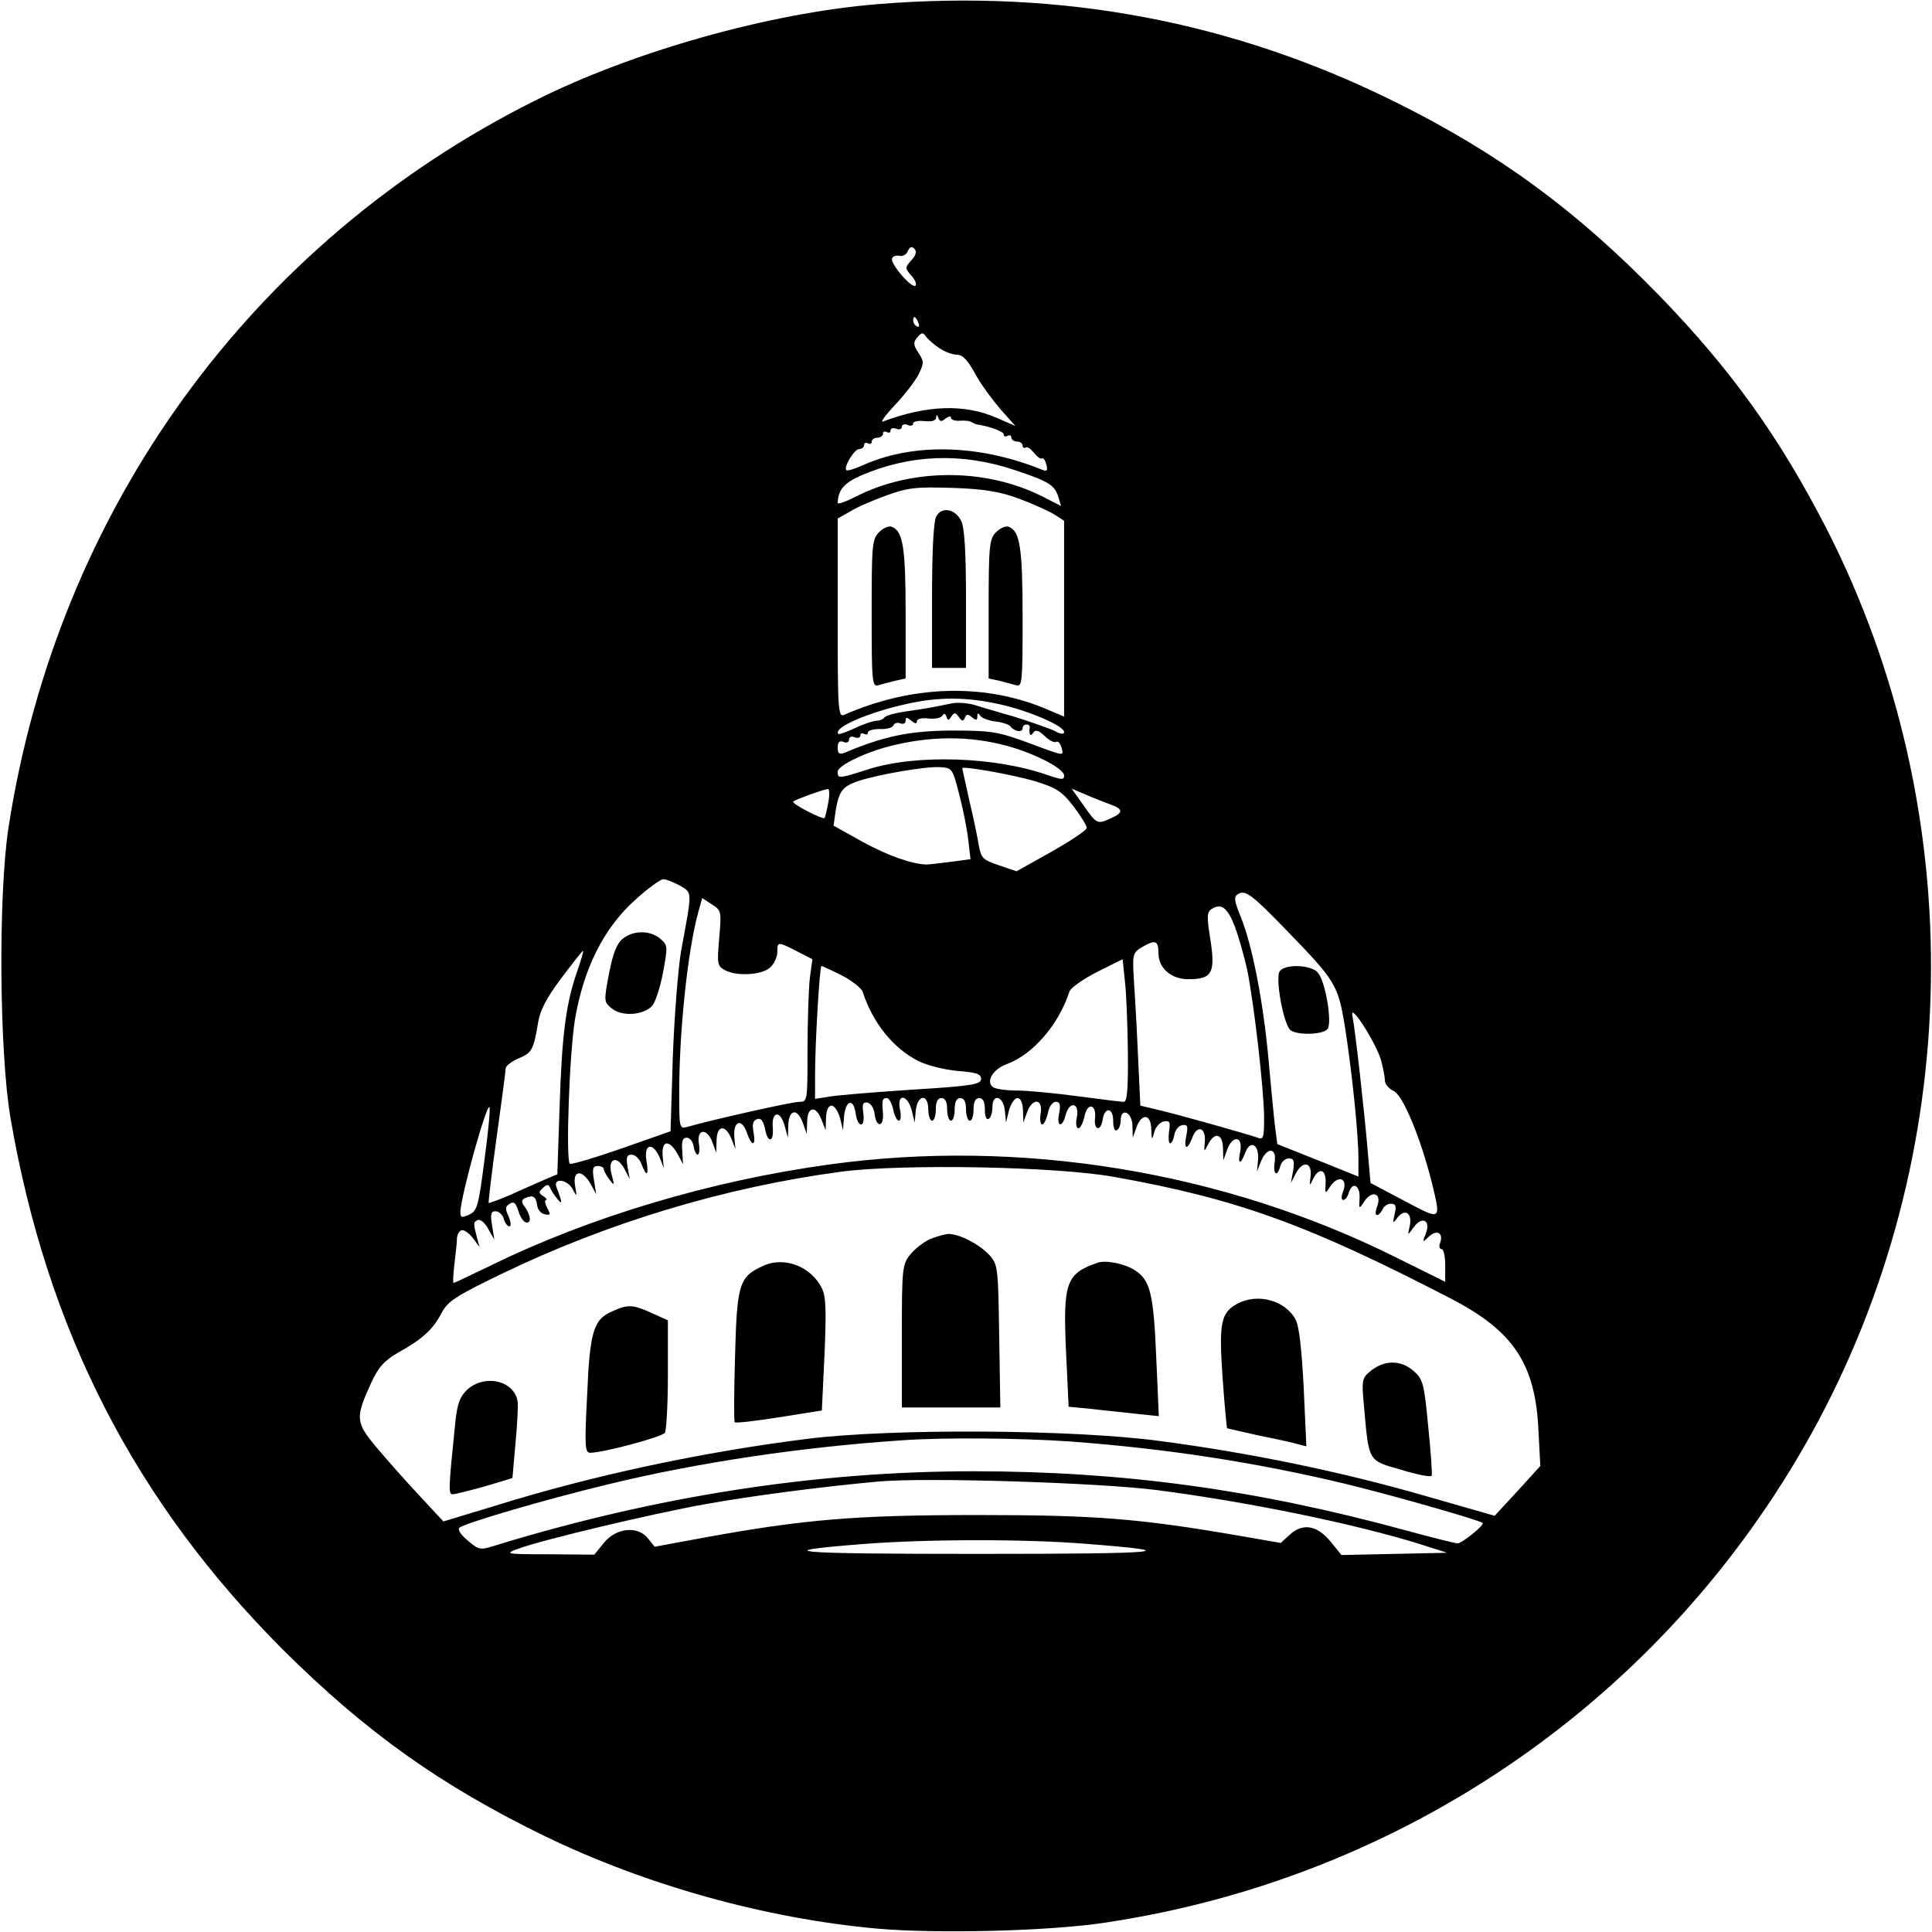 <svg version="1" xmlns="http://www.w3.org/2000/svg" width="682.667" height="682.667" viewBox="0 0 512 512"><path d="M232.6 1.1c-28.6 2.3-65.1 12.6-90.9 25.6C66.6 64.3 15.4 134.9 2.3 219c-2.8 17.8-2.5 59.9.5 77.4 9.7 56.2 32.9 101.4 72.1 140.7 22 21.9 41.9 36.1 69.7 49.6 26.7 12.9 58.1 21.7 87.8 24.4 15.7 1.4 45.7.7 60.6-1.6 79.4-11.9 148.1-59.5 186.9-129.3 40.9-73.7 42.5-164.9 4.2-240-12.5-24.3-25.2-42.1-44.5-62-21.9-22.5-42.5-37.6-69.7-51.1-43-21.4-88.6-30-137.3-26zm8.9 67.9c-1.7 1.9-1.7 2.1 0 4 1 1.1 1.5 2.3 1.1 2.7-.9.9-6.7-5.8-6.2-7.2.2-.6 1.1-.9 2-.7.9.2 1.9-.4 2.2-1.3.5-1.1 1-1.3 1.7-.6.7.7.5 1.7-.8 3.1zm1.9 16.6c.3.8.2 1.2-.4.9-.6-.3-1-1-1-1.6 0-1.4.7-1.1 1.4.7zm5.6 6.7c1.3.9 3.4 1.7 4.6 1.7 1.5 0 2.8 1.4 4.7 4.8 1.4 2.7 4.5 6.9 6.7 9.5l4.1 4.6-4.8-2.1c-8.6-3.8-18.5-3.5-30.3.9-.8.3.6-1.6 3.1-4.3 2.6-2.7 5.4-6.4 6.3-8.1 1.5-3.1 1.5-3.5 0-5.8-1.4-2.1-1.4-2.8-.3-4.1 1.1-1.3 1.5-1.4 2.3-.2.6.8 2.2 2.2 3.6 3.1zm1.6 18.6c.8-.6 1.4-.7 1.4-.2 0 .5 1 .9 2.3.8 1.2-.1 2.7 0 3.2.4.6.3 1.2.6 1.5.6 3.4.5 7 1.9 7 2.6 0 .6.5.7 1 .4.6-.3 1-.1 1 .4 0 .6.7 1.1 1.5 1.1s1.5.5 1.5 1.1c0 .5.4.8.8.5.5-.3 1.4.4 2.2 1.4.8 1 1.7 1.7 2.1 1.5.4-.3.9.5 1.2 1.6.4 1.6.2 1.9-1.1 1.4-16.5-6.7-33.8-7.2-47.1-1.4-2.4 1.1-4.6 1.8-4.8 1.5-.8-.8 2.1-5.6 3.4-5.6.7 0 1.3-.5 1.3-1.1 0-.5.5-.7 1-.4.6.3 1 .1 1-.4 0-.6.7-1.1 1.5-1.1s1.5-.5 1.5-1.1c0-.5.5-.7 1-.4.6.3 1 .2 1-.4 0-.6.7-.8 1.5-.5.8.4 1.5.1 1.5-.5s.7-.8 1.5-.5c.8.4 1.5.2 1.5-.4 0-.5 1.4-.8 3-.6 1.9.2 3-.1 3.1-.9 0-.9.2-.9.6.1.4 1 .8 1 1.9.1zm18.1 13.6c9.3 3.1 10.8 4 11.8 7.3l.7 2.3-4.9-2.5c-15-7.6-34.6-7.6-49.5 0-2.7 1.4-4.8 2.1-4.8 1.7.1-3.5 1.7-5.3 6.2-7.3 13.1-5.6 26.6-6.1 40.5-1.5zm1.5 7.7c3.7 1.4 7.9 3.3 9.3 4.2l2.5 1.6v51.9l-5.7-2.4c-16.2-6.5-34.9-5.8-52.5 1.9-1.7.8-1.8-.8-1.8-25.6v-26.4l3.2-1.8c1.7-1.1 6.1-3 9.7-4.3 5.8-2.1 7.9-2.3 17.6-2 8.6.3 12.5 1 17.7 2.9zm-5.9 54.3c7.7 1.6 17.7 5.8 17.7 7.5 0 .7-1 .6-2.7-.4-1.6-.7-6.2-2.3-10.3-3.6-4.1-1.2-9-2.6-10.8-3.2-1.8-.5-4.5-.7-6-.4-4.2.9-6.3 1.3-11.9 2.1-2.9.4-5.5 1.1-5.9 1.6-.3.5-1.3.9-2.2.9-.9.1-3.5.9-5.7 2-2.2 1-4.1 1.7-4.3 1.5-1.6-1.6 7.8-5.7 18.3-8 8-1.8 15.5-1.8 23.8 0zm-12.2 3.4c.8-1.2 1.1-1.1 2 .1.8 1.2 1.2 1.2 1.6.2.4-1 .8-1 1.9-.1 1.1.9 1.4.8 1.4-.2s.2-1.1.8-.2c.4.6 2.2 1.3 4 1.5 1.8.2 3.6.8 4 1.3 1 1.4 3.2 1.7 3.2.5 0-.6.5-1 1-1 .6 0 .9.3.9.7-.3 1.9.2 2.7.9 1.5.6-.9 1.4-.7 3 .8 1.2 1.2 2.6 1.9 3.1 1.6.5-.3 1.1.4 1.4 1.5.6 2.4 1.3 2.5-10.3-1.8-6.7-2.4-8.8-2.7-19-2.7-11 .1-17.8 1.5-28.2 5.9-1.4.5-1.8.2-1.8-1.4 0-1.4.5-1.9 1.5-1.5.8.4 1.5.1 1.5-.6s.7-1 1.5-.6c.8.3 1.5.1 1.5-.5s.5-.7 1-.4c.6.3 1 .2 1-.4 0-.5 1.4-.9 3.2-.9 1.8.1 3.4-.4 3.6-1 .2-.6 1-.8 1.8-.5.8.3 1.4 0 1.4-.7 0-1 .3-1 1.5 0 1 .8 1.5.9 1.5.1 0-.6 1.3-.9 3-.7 1.7.2 3.3-.1 3.7-.7.4-.7.8-.7 1.1.2.4 1.1.6 1.1 1.3 0zm14.9 7.8c7.3 2 15 6 15 7.8 0 1.2-.5 1.2-4.1 0-14-5-35.1-5.7-47.9-1.6-7.8 2.5-8 2.5-8 .6 0-1.5 6.5-4.8 13.2-6.6 11-2.9 21.6-3 31.8-.2zm-12.8 12.8c1 3.8 2.1 9.3 2.4 12.1l.6 5.1-5.3.7c-3 .4-5.8.7-6.4.7-3.9-.1-10.3-2.4-16.9-6l-7.7-4.3.6-4.2c.9-5.1 1.8-6.2 6.2-7.7 5.4-1.7 17.4-3.8 21.3-3.6 3.4.2 3.4.3 5.2 7.2zm20-3.5c5.8 1.8 7.2 2.7 10.3 6.7 1.9 2.5 3.5 5.1 3.5 5.7 0 .6-4.2 3.4-9.3 6.3l-9.3 5.2-4.7-1.6c-4.2-1.4-4.7-1.9-5.3-5.2-.3-2-1.4-7.3-2.5-11.9-1-4.6-1.9-8.5-1.9-8.6 0-.7 13.4 1.7 19.2 3.4zm-54.7 5.7c-.4 2.1-.8 3.9-1 4.1-.2.2-2.2-.6-4.5-1.8-2.3-1.2-4-2.3-3.8-2.6.6-.5 8-3.2 9.2-3.3.4-.1.5 1.6.1 3.6zm74.8.5c3.4 1.2 3.4 2.2.2 3.6-3.7 1.7-3.8 1.7-7.3-3.3L284 209l3.8 1.6c2 .9 4.9 2 6.5 2.6zm-114.1 21.5c3.3 2 3.3 1.1.3 17.3-.8 4.7-1.8 17.3-2.2 28.2l-.6 19.6-13.1 4.6c-7.2 2.5-13.3 4.3-13.6 4-1.1-1.2-.1-29.5 1.4-38.4 2.3-13.4 7.6-24 15.8-31.4 3.4-3.1 6.8-5.6 7.6-5.6.8 0 2.7.8 4.4 1.7zm160.9 12c12.8 13.2 13.5 14.3 15.3 25.3 1.8 11.3 3.6 28.3 3.6 35v4.8l-10.7-4.3-10.8-4.3-.7-5.4c-.3-2.9-1.1-10.9-1.7-17.8-1.4-14.8-4.2-29.3-7.2-36.8-1.8-4.4-2-5.5-.9-6.2 2-1.3 3.6-.1 13.1 9.7zm-150.5 1.9c-.6 6.8-.5 7.4 1.5 8.5 3.2 1.7 9.8 1.3 12-.7 1-.9 1.9-2.8 1.9-4.1 0-2.8.1-2.8 5.2-.2l4.1 2.1-.7 5.1c-.3 2.9-.6 11.4-.6 18.9 0 13.6 0 13.8-2.2 13.8-2 0-23.3 4.8-29.5 6.6-2.3.6-2.3.5-2.3-9.2 0-16.1 2.2-37.1 5-47.5l1.1-3.9 2.6 1.7c2.5 1.6 2.5 1.9 1.9 8.9zm136.6-3.2c1 2.7 2.5 7.9 3.3 11.5 1.8 8.8 4.5 32.1 4.5 39.5 0 5.1-.2 5.7-1.7 5.1-2.2-.8-21.2-6.2-26.9-7.5l-4.2-1-.6-12.8c-.3-7-.8-16.1-1.1-20.2-.4-7.4-.4-7.5 2.5-9.2 3.2-1.8 4-1.5 4 1.8 0 3.9 3.3 6.9 7.9 6.9 6.3 0 7.2-1.6 5.9-10.3-1-6.2-1-7.5.3-8.3 2.5-1.6 4.1-.5 6.1 4.5zM153 257.3c-3 8.5-4.1 16.9-4.7 36l-.6 17.9-3.1 1.3c-1.7.8-5.8 2.5-9 4-3.2 1.4-6 2.4-6.1 2.3-.1-.2.8-8 2.1-17.3 1.3-9.4 2.4-17.6 2.4-18.3 0-.7 1.5-1.9 3.4-2.7 3.6-1.5 4-2.3 5.2-9.5.5-3.2 2.2-6.5 6.1-11.7 3-4 5.6-7.3 5.8-7.3.2 0-.5 2.4-1.5 5.3zm145.9 21.4c.1 10-.2 13.3-1.1 13.3-.7 0-6.2-.7-12.3-1.5-6-.8-13.2-1.5-16-1.5-2.7 0-5.5-.4-6.2-.8-2.2-1.4-.3-4.8 3.5-6.2 6.9-2.5 13.8-10.5 16.6-19.2.3-1 3.6-3.3 7.3-5.2l6.8-3.4.6 5.7c.4 3.1.7 11.6.8 18.8zm-75.8-20.2c2.7 1.4 5.2 3.4 5.5 4.3 2.7 8.3 8.1 15 14.8 18.4 2.2 1.1 6.9 2.3 10.3 2.6 5 .4 6.3.8 6.3 2.1 0 1.5-2.4 1.9-18.7 2.9-10.4.7-20.3 1.5-22 1.9l-3.3.5v-6.3c0-8.4 1.2-28.9 1.7-28.9.2 0 2.6 1.1 5.4 2.5zM366 281c.5 1.9 1 4.3 1 5.3 0 .9 1 2.2 2.3 2.8 2.5 1.1 7.2 12.5 10.2 24.5 2.4 10 2.6 9.9-7.4 4.6l-8.9-4.7-.7-8c-.9-10.8-3.4-33-4.1-36.3-.8-3.9 6.3 7.2 7.6 11.8zm-129.3 13c.3 1.6 1 3 1.5 3s.7-1.3.3-3c-.9-4.3 2-4 3.1.2l.8 3.3.3-3.3c.5-4.2 3.3-4.4 3.3-.2 0 1.6.5 3 1 3 .6 0 1-1.4 1-3 0-2 .5-3 1.5-3s1.5 1 1.5 3c0 1.6.5 3 1 3 .6 0 1-1.4 1-3 0-2 .5-3 1.5-3s1.5 1 1.5 3c0 1.6.5 3 1 3 .6 0 1-1.4 1-3 0-2 .5-3 1.5-3s1.5 1 1.5 3.1c0 1.7.4 2.8 1 2.4.6-.3 1-1.7 1-3.1 0-3.7 2.8-3 3.3.8l.3 3.3.8-3.3c.5-1.7 1.5-3.2 2.2-3.2.9 0 1.4 1.2 1.5 3.2l.1 3.3 1-2.8c1.4-3.8 4.2-3.6 3.6.3-.3 1.6-.1 3 .4 3s1.1-1.4 1.5-3c.3-1.7 1.2-3 2.1-3 1.1 0 1.3.7.9 3-.8 3.6.8 4.1 1.7.5 1-3.8 3.7-3.3 3 .5-.4 1.7-.2 3 .4 3 .5 0 1.2-1.4 1.6-3.1.7-3.8 3.2-3.4 2.8.4-.4 3.2 1.5 3.7 2 .5.5-3.5 2.8-3.4 2.8.2 0 1.8.4 2.9 1 2.5.6-.3 1-1.5 1-2.6 0-3.5 3-2.2 3.1 1.3l.1 3.3 1-2.8c1.4-3.8 3.8-3.5 3.9.5.1 3 .2 3.1.8.8.4-1.4 1.5-2.6 2.5-2.8 1.6-.3 1.8.1 1.4 2.7-.2 1.7-.1 3.1.3 3.1s.9-1 1.1-2.2c.2-1.3 1.1-2.4 2-2.6 1.5-.3 1.7.2 1.2 2.7-.8 3.8.3 4.1 1.6.5 1.3-3.4 3.6-2.6 3.3 1.2-.3 2.8-.2 2.8.9.6 1.7-3.3 3.8-2.8 3.9 1l.1 3.3 1-2.8c1.4-3.9 4.2-3.7 3.5.3-.8 3.6 0 3.9 1.3.5 1.3-3.5 3.7-2.3 3.4 1.8l-.3 3.2 1.1-2.8c1.6-3.8 4.2-3.6 3.6.3-.5 3.3.7 4.1 1.5 1 .3-1.1 1.3-2 2.2-2 1.4 0 1.6.6 1.2 3.2l-.6 3.3 1.4-2.7c1.9-3.4 4.3-2.7 3.8 1-.3 2.7-.3 2.7.8.4 1.6-3 3.4-2.2 3.2 1.4-.2 2.9-.1 2.9 1.3.7 2.1-3 4.6-2 3.4 1.3-.6 1.4-.6 2.4 0 2.4.5 0 1.2-.9 1.5-2.1 1-2.9 3-1.7 2.8 1.7-.2 2.9-.1 2.9 1.3.7 2.1-3 4.6-2 3.4 1.3-.5 1.3-.6 2.4-.1 2.4s1.1-.7 1.5-1.5c.3-.8 1.3-1.5 2.2-1.5 1.3 0 1.5.6 1 2.7-.6 2.6-.5 2.7.8.9 2-2.4 3.9-1.1 3.2 2.3-.6 2.6-.6 2.6 1 .4 2.2-3.1 4.6-2 3.3 1.5-1 2.5-1 2.6.9.8 2.2-1.9 3.8-.7 2.8 1.9-.3.8-.1 1.5.4 1.5.6 0 1 2 1 4.4v4.3l-13.3-6.6c-45.6-22.7-99.4-31.5-149.9-24.5-31.4 4.3-63.5 13.9-89.8 26.8-5.2 2.5-9.6 4.6-9.8 4.6-.2 0-.1-2.1.2-4.8.3-2.6.7-5.7.7-7 .1-1.2.7-2.2 1.4-2.2s2 1 2.9 2.2l1.7 2.3-.7-2.5c-1-3.9-1-4.2.3-4.7.6-.2 1.9.8 2.7 2.4l1.6 2.8-.6-3.8c-.5-2.9-.3-3.7.9-3.7.9 0 1.9.9 2.2 2 .3 1.1 1 2 1.5 2s.4-1.2-.2-2.6c-1-2.1-.9-2.7.3-3.4 1.1-.7 1.6-.2 2.3 2 .5 1.7 1.5 3 2.2 3 1.4 0 .9-2.4-.9-4.7-.6-.9-.4-1.5.7-1.9 2-.8 2.7-.2 3 2.3.2 1 1.1 2 2 2.1 1.5.3 1.6.1.6-1.7-.6-1.2-.7-2.1-.3-2.1.4 0 .1-.5-.7-1-1.3-.8-1.3-1.1-.1-2.2.9-.9 1.5-1 1.8-.2.2.6 1.1 2 1.9 3 1.5 1.9 1.5 1.2-.1-2.9-1.1-2.7 2.9-2.2 4.3.5 1.1 2.1 1.1 2 .6-1-.7-4.1 1.8-4.4 4.1-.5l1.5 2.8-.6-3.8c-.5-3-.3-3.7 1-3.7.9 0 1.6.4 1.6.8 0 .5.7 1.7 1.5 2.8 1.3 1.7 1.4 1.7.6-1.3-1.2-4.2 1.3-5.4 3.4-1.5l1.4 2.7-.6-3.3c-.4-2.5-.2-3.2 1.1-3.2.9 0 2.1 1.1 2.6 2.5 1.4 3.6 2 3.1 1.3-1-.7-4.4 1.7-4.9 3.5-.8l1.1 2.8-.3-3.3c-.3-4 1.7-4.3 3.9-.5l1.5 2.8-.2-3.5c-.2-2.6.1-3.5 1.2-3.5.8 0 1.6 1 1.8 2.2.2 1.3.7 2.3 1.1 2.3.4 0 .6-1.4.3-3-.6-3.9 2.2-4.1 3.6-.3l1 2.8.1-3.3c.1-4 2.3-4.3 3.9-.5l1.1 2.8-.3-3.2c-.3-4.2 1.9-5.1 3.3-1.2 1.3 3.8 2.5 3.8 1.8 0-.4-2.1-.2-3.1.9-3.5 1-.4 1.6.3 2.1 2.4.7 4 2.4 3.9 2.1-.1-.4-4.4 1.9-4.8 3.1-.7l.9 3.3.1-3.2c.1-4.2 2.3-4.8 3.8-.9l1.1 3.1.1-3.3c.1-4 2.3-4.3 3.8-.5l1.1 2.8.1-3.3c.1-2 .6-3.2 1.5-3.2.7 0 1.7 1.5 2.2 3.2l.8 3.3.3-3.8c.5-4.4 2.6-4.6 3.1-.4.2 1.5.8 2.7 1.4 2.7.6 0 .8-1.3.6-3-.4-2.4-.1-3 1.1-2.8.9.2 1.7 1.5 1.9 3.1.4 3.5 2.4 3.5 2.2-.1-.3-3.7-.2-4.2 1-4.2.6 0 1.3 1.3 1.7 3zm-108.3 13.3c-1.6 12.4-1.9 13.6-4.1 14.6-1.9.9-2.3.8-2.3-.7.1-4.2 6.9-28.6 7.7-27.8.3.3-.3 6.5-1.3 13.9zm166.9 4.6c32.6 5.8 51.5 12.7 89.5 32.4 16.3 8.5 22.1 17.2 22.9 34.7l.5 9.5-6 6.6-6.1 6.6-18.5-5.3c-21.8-6.3-46.4-11.4-70.1-14.5-22.8-3.1-70.9-3.4-93.5-.6-27.8 3.5-56.7 9.6-83.3 17.9l-13.2 4-6.4-6.9c-3.5-3.7-8.6-9.5-11.3-12.7-5.6-6.7-5.7-7.8-1.4-17.2 1.9-4.1 3.4-5.8 7.2-8 6.5-3.6 9.2-6.2 11.4-10.4 1.6-3.1 3.7-4.5 15.7-10.3 28.3-13.7 59.5-23.1 90.3-27.2 16.2-2.1 56.9-1.4 72.3 1.4zM283.5 382c25.6 1.9 49 5.5 72.5 11.1 11.7 2.8 36 9.7 36.9 10.5.6.5-5.3 5.3-6.6 5.4-.7 0-7-1.6-14-3.5-39.6-10.8-74.9-15.6-114.3-15.6-41.7 0-84 6.6-126.2 19.5-4.7 1.5-4.8 1.4-7.8-1.1-1.7-1.4-2.8-2.9-2.3-3.4 1.2-1.2 23.1-7.6 39.3-11.5 23.8-5.8 51.2-9.9 78-11.7 10.9-.8 31.6-.6 44.5.3zm23.2 12.9c24.5 3.2 52.2 8.9 69.6 14.3l7.2 2.3-14 .3-14 .3-3-3.7c-3.6-4.3-7.4-4.8-10.8-1.6l-2.3 2.1-10.9-1.9c-26.8-4.6-38-5.5-69.5-5.5-32.6 0-46.2 1.2-72.5 6l-13 2.4-1.7-2.1c-2.6-3.5-8.4-3-11.7 1l-2.6 3.2-12-.1c-11.6 0-11.9-.1-8.1-1.5 6.6-2.4 35.2-9.2 49.6-11.8 11.7-2.1 30.5-4.6 46-6 12.5-1.1 58.1.3 73.7 2.3zm-19.3 14.2c27.3 2.1 21.6 2.7-28.4 2.7-49.3 0-55.9-.6-30.5-2.6 16.1-1.3 42.8-1.4 58.9-.1z"/><path d="M248.1 136.9c-.7 1.2-1.1 9.4-1.1 21V177h9v-18.3c0-12.6-.4-19-1.3-20.7-1.6-3.2-5.2-3.8-6.6-1.1zM233 141c-1.9 1.9-2 3.4-2 21.6 0 18.1.1 19.5 1.8 19 .9-.3 2.9-.8 4.5-1.2l2.7-.6v-17.4c0-17.3-.7-21.7-3.7-22.8-.7-.3-2.2.3-3.3 1.4zM264 141c-1.8 1.8-2 3.4-2 20.4v18.4l2.8.6c1.5.4 3.5.9 4.5 1.2 1.6.5 1.7-.8 1.7-18 0-18.5-.7-22.9-3.7-24-.7-.3-2.2.3-3.3 1.4zM165 248.8c-1.5 1.2-2.6 3.9-3.6 9.2-1.4 7.4-1.4 7.5.8 9.3 2.6 2.1 8.2 1.8 10.6-.7.8-.8 2.1-4.7 2.9-8.8 1.3-7.1 1.3-7.3-.8-9.1-2.7-2.2-7.1-2.2-9.9.1zM339.2 257.3c-1.4 1.6 1 14.6 2.9 15.8 2.1 1.3 8.5 1.1 9.7-.4 1.3-1.6-.5-12.6-2.6-15-1.8-2-8.4-2.3-10-.4zM246.4 328.4c-1.7.8-4 2.6-5.2 4.1-2.1 2.6-2.2 3.8-2.2 21.6V373h26.1l-.3-18.9c-.3-18.6-.3-19-2.8-21.7-2.7-2.8-7.8-5.4-10.7-5.4-1 .1-3.2.7-4.9 1.4zM202.4 335.4c-6.5 2.9-7.1 4.7-7.6 23.8-.3 9.5-.3 17.5-.1 17.7.2.3 5.4-.3 11.7-1.3l11.4-1.8.7-14.8c.5-11.6.4-15.5-.7-17.6-2.8-5.7-9.8-8.5-15.4-6zM291 334.6c-8.5 2.9-9.3 5.2-8.5 23.4l.7 14.8 6.2.6c3.3.4 8.7.9 11.9 1.3l5.8.6-.7-15.9c-.7-16.7-1.6-20.2-5.7-22.8-2.6-1.7-7.6-2.7-9.7-2zM327.9 345.5c-4.4 2.4-4.9 5.1-3.9 19.6.5 7.3 1.1 13.3 1.2 13.4.2.1 3.9.9 8.3 1.9 4.5.9 9.1 1.9 10.4 2.3l2.3.6-.7-15.4c-.5-9.9-1.2-16.4-2.1-18.1-2.7-5.2-10.1-7.2-15.5-4.3zM162.3 347.5c-5 2.1-6 5.3-6.7 22.2-.7 13.4-.6 15.3.8 15.3 3.5 0 19.1-4.2 19.8-5.3.4-.7.8-7.6.8-15.5v-14.3l-4.2-1.9c-5.1-2.3-6.3-2.4-10.5-.5zM363.5 363.1c-2.6 2.1-2.7 2.3-2 9.9 1.3 14.5 1 14 9.8 16.5 4.2 1.3 7.9 2 8.1 1.6.2-.3-.2-6.2-.9-13-1.1-11.6-1.4-12.6-3.9-14.8-3.4-2.9-7.5-2.9-11.1-.2zM123.8 368.3c-1.9 1.8-2.6 3.7-3.1 8.3-1.9 18.4-1.9 19.4-.7 19.4.6 0 4.5-1 8.5-2.1l7.3-2.2.8-9.1c.5-5 .7-10 .6-11-.7-5.7-8.7-7.6-13.4-3.3z"/></svg>